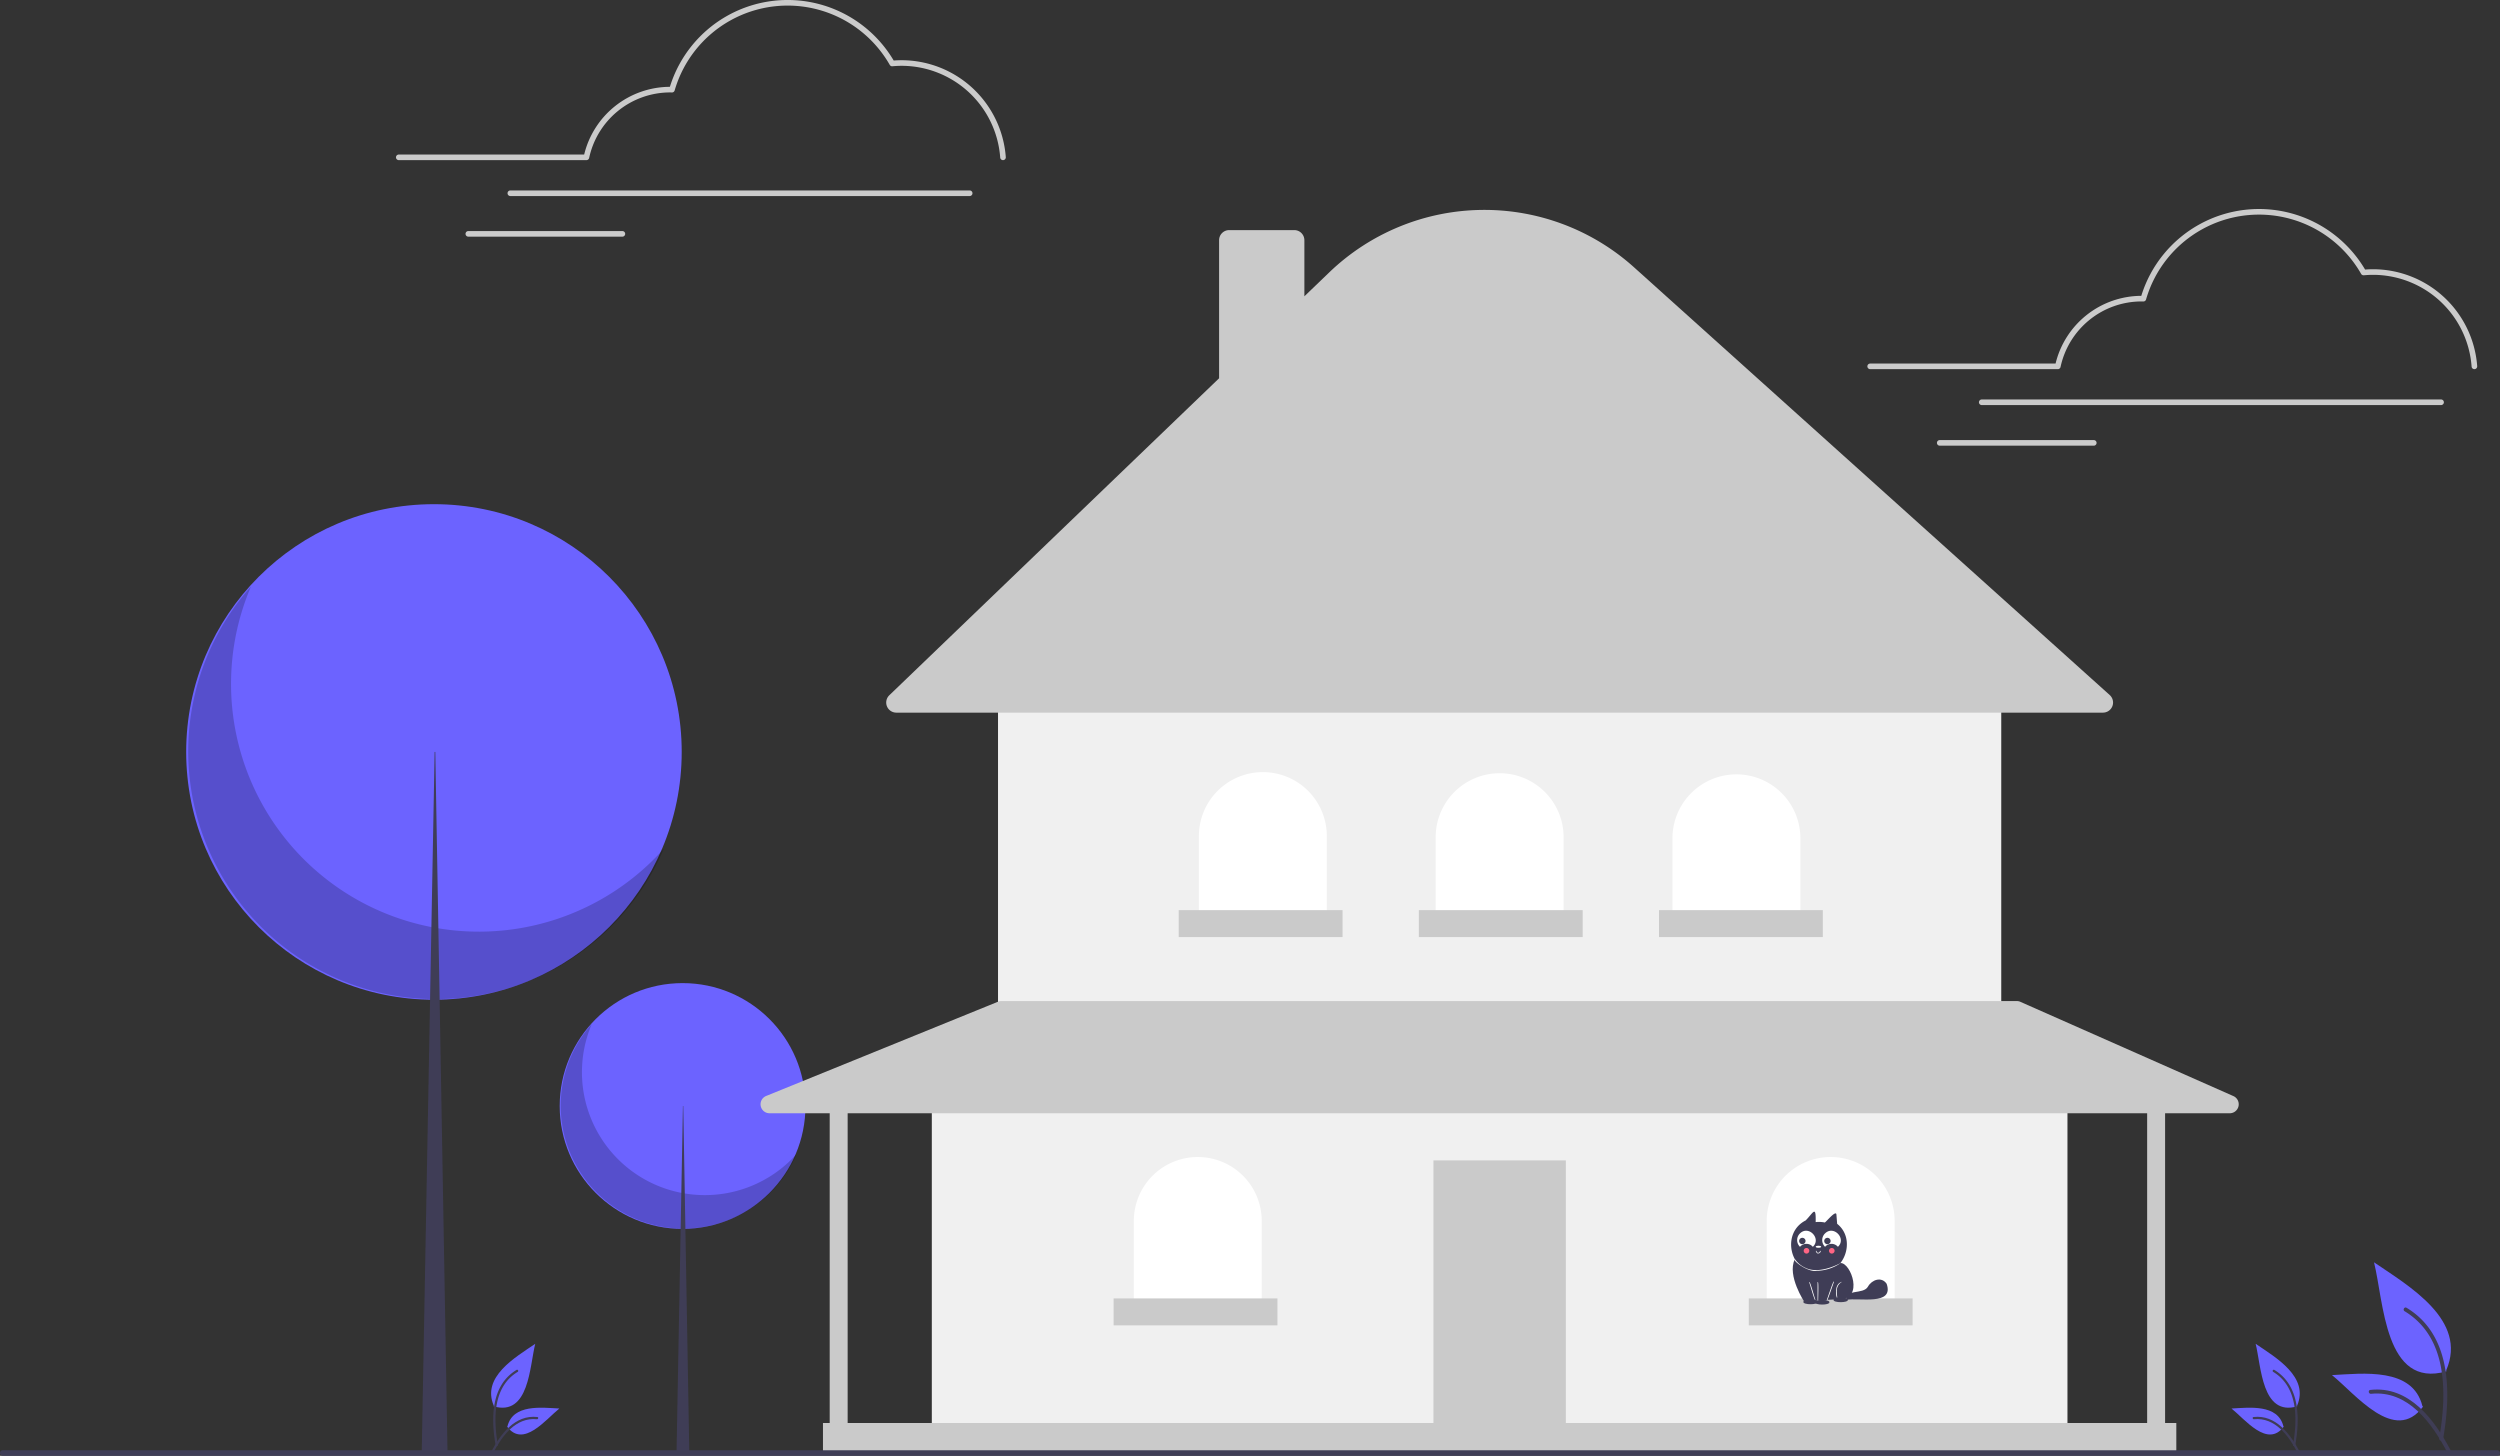 <?xml version="1.0" encoding="UTF-8" standalone="no"?>
<svg
   data-name="Layer 1"
   width="909"
   height="529.321"
   viewBox="0 0 909 529.321"
   version="1.1"
   id="svg50"
   sodipodi:docname="undraw_ordinary_day_re_v5hy.svg"
   inkscape:version="1.3 (1:1.3+202307231459+0e150ed6c4)"
   xmlns:inkscape="http://www.inkscape.org/namespaces/inkscape"
   xmlns:sodipodi="http://sodipodi.sourceforge.net/DTD/sodipodi-0.dtd"
   xmlns="http://www.w3.org/2000/svg"
   xmlns:svg="http://www.w3.org/2000/svg">
  <rect x="0" y="0" width="909" height="529.321" fill="#333333" stroke="none"/>
  <defs
     id="defs50" />
  <sodipodi:namedview
     id="namedview50"
     pagecolor="#ffffff"
     bordercolor="#000000"
     borderopacity="0.25"
     inkscape:showpageshadow="2"
     inkscape:pageopacity="0.0"
     inkscape:pagecheckerboard="0"
     inkscape:deskcolor="#d1d1d1"
     inkscape:zoom="2.0318624"
     inkscape:cx="188.7431"
     inkscape:cy="424.73349"
     inkscape:window-width="1294"
     inkscape:window-height="704"
     inkscape:window-x="72"
     inkscape:window-y="27"
     inkscape:window-maximized="1"
     inkscape:current-layer="svg50" />
  <circle
     cx="248.187"
     cy="402.14"
     r="44.682"
     fill="#6c63ff"
     id="circle1" />
  <path
     d="M360.695,557.635a44.686,44.686,0,0,0,74.454,47.29A44.686,44.686,0,1,1,360.695,557.635Z"
     transform="translate(-145.5 -185.34)"
     opacity="0.2"
     style="isolation:isolate"
     id="path1" />
  <polygon
     points="248.31 402.139 248.432 402.139 250.642 528.821 245.977 528.821 248.31 402.139"
     fill="#3f3d56"
     id="polygon1" />
  <circle
     cx="157.782"
     cy="273.408"
     r="90.087"
     fill="#6c63ff"
     id="circle2" />
  <path
     d="M236.764,398.577a90.094,90.094,0,0,0,150.112,95.346A90.095,90.095,0,1,1,236.764,398.577Z"
     transform="translate(-145.5 -185.34)"
     opacity="0.2"
     style="isolation:isolate"
     id="path2" />
  <polygon
     points="158.029 273.408 158.277 273.408 162.732 528.821 153.327 528.821 158.029 273.408"
     fill="#3f3d56"
     id="polygon2" />
  <rect
     x="338.809"
     y="396.621"
     width="412.922"
     height="122.408"
     fill="#f0f0f0"
     id="rect2" />
  <rect
     x="521.196"
     y="421.918"
     width="48.147"
     height="97.11"
     fill="#cacaca"
     id="rect3" />
  <rect
     x="362.882"
     y="252.18"
     width="364.775"
     height="112.615"
     fill="#f0f0f0"
     id="rect4" />
  <path
     d="M910.139,444.456H471.401a3.672,3.672,0,0,1-2.545-6.32l119.907-115.256v-50.203a3.676,3.676,0,0,1,3.672-3.672h23.665a3.676,3.676,0,0,1,3.672,3.672V293.074l9.057-8.706a81.373,81.373,0,0,1,110.8-1.842l172.963,155.527a3.673,3.673,0,0,1-2.455,6.403Z"
     transform="translate(-145.5 -185.34)"
     fill="#cacaca"
     id="path4" />
  <path
     d="M459.176,280.742h0a23.257,23.257,0,0,1,23.257,23.257v31.418a0,0,0,0,1,0,0H435.919a0,0,0,0,1,0,0v-31.418a23.257,23.257,0,0,1,23.257-23.257Z"
     fill="#fff"
     id="path5" />
  <path
     d="M545.27,281.15h0A23.257,23.257,0,0,1,568.527,304.407v31.418a0,0,0,0,1,0,0H522.012a0,0,0,0,1,0,0V304.407A23.257,23.257,0,0,1,545.27,281.15Z"
     fill="#fff"
     id="path6" />
  <path
     d="M631.363,281.558h0A23.257,23.257,0,0,1,654.621,304.815v31.418a0,0,0,0,1,0,0H608.106a0,0,0,0,1,0,0V304.815A23.257,23.257,0,0,1,631.363,281.558Z"
     fill="#fff"
     id="path7" />
  <path
     d="M665.637,420.694h0a23.257,23.257,0,0,1,23.257,23.257v31.418a0,0,0,0,1,0,0H642.38a0,0,0,0,1,0,0v-31.418A23.257,23.257,0,0,1,665.637,420.694Z"
     fill="#fff"
     id="path8" />
  <path
     d="M435.511,420.694h0a23.257,23.257,0,0,1,23.257,23.257v31.418a0,0,0,0,1,0,0H412.254a0,0,0,0,1,0,0v-31.418A23.257,23.257,0,0,1,435.511,420.694Z"
     fill="#fff"
     id="path9" />
  <path
     d="M957.557,583.872l-77.459-34.274a3.264,3.264,0,0,0-1.321-.279H509.618a3.263,3.263,0,0,0-1.229.24l-84.315,34.274a3.264,3.264,0,0,0,1.229,6.288H447.179v112.615h-2.448v11.425H936.809v-11.425h-4.08v-112.615H956.236A3.264,3.264,0,0,0,957.557,583.872Zm-31.356,118.864H453.707v-112.615H926.2Z"
     transform="translate(-145.5 -185.34)"
     fill="#cacaca"
     id="path10" />
  <rect
     x="428.575"
     y="330.929"
     width="59.572"
     height="9.793"
     fill="#cacaca"
     id="rect10" />
  <rect
     x="515.892"
     y="330.929"
     width="59.572"
     height="9.793"
     fill="#cacaca"
     id="rect11" />
  <rect
     x="603.209"
     y="330.929"
     width="59.572"
     height="9.793"
     fill="#cacaca"
     id="rect12" />
  <rect
     x="635.851"
     y="472.105"
     width="59.572"
     height="9.793"
     fill="#cacaca"
     id="rect13" />
  <rect
     x="404.909"
     y="472.105"
     width="59.572"
     height="9.793"
     fill="#cacaca"
     id="rect14" />
  <path
     d="M1053.5,714.66h-907a1,1,0,0,1,0-2h907a1,1,0,0,1,0,2Z"
     transform="translate(-145.5 -185.34)"
     fill="#3f3d56"
     id="path14" />
  <path
     d="M813.488,630.319l-.282-3.514c-.366-1.379-3.81,2.948-4.221,3.042a10.222,10.222,0,0,0-3.309-.149c.147-6.306-.823-3.447-3.64-.601-9.078,4.601-5.749,19.14,4.587,19.213C816.048,648.858,820.737,636.048,813.488,630.319Z"
     transform="translate(-145.5 -185.34)"
     fill="#3f3d56"
     id="path15" />
  <path
     d="M814.764,644.58c3.759-.06,8.488,13.132-.42,13.2-4.609.035-12.769.934-12.769.934s-6.343-9.52-3.514-15.442Z"
     transform="translate(-145.5 -185.34)"
     fill="#3f3d56"
     id="path16" />
  <polyline
     points="660.996 466.212 660.996 473.046 664.191 473.046 666.726 466.087"
     fill="#3f3d56"
     id="polyline16" />
  <path
     d="M809.691,658.51c-.065-.072-3.455.154-3.32-.124l0-6.835c.565-.916.112,6.798.249,6.71h2.984c.147-.086,2.352-7.086,2.665-6.951a.124.124,0,0,1,.075.16C812.225,651.554,809.93,658.553,809.691,658.51Z"
     transform="translate(-145.5 -185.34)"
     fill="#fff"
     id="path17" />
  <path
     d="M817.396,657.967c.09,1.123-5.323,1.123-5.232-0C812.074,656.844,817.487,656.844,817.396,657.967Z"
     transform="translate(-145.5 -185.34)"
     fill="#3f3d56"
     id="path18" />
  <path
     d="M813.472,657.22c-.313.076-1.369-5.109,1.842-5.842C812.19,653.043,813.8,656.892,813.472,657.22Z"
     transform="translate(-145.5 -185.34)"
     fill="#fff"
     id="path19" />
  <path
     d="M817.91,656.081c-.018-.025-.03-.052-.046-.077l-.408.015Z"
     transform="translate(-145.5 -185.34)"
     fill="#3f3d56"
     id="path20" />
  <path
     d="M831.486,652.132c-1.84-2.738-5.396-1.493-6.787,1.011-1.65,3.021-8.7.774-7.82,4.832C821.281,657.046,834.308,660.224,831.486,652.132Z"
     transform="translate(-145.5 -185.34)"
     fill="#3f3d56"
     id="path21" />
  <path
     d="M806.08,647.41c-2.891.564-7.989-3.017-8.125-4.073a.124.124,0,0,1,.212-.13,9.163,9.163,0,0,0,3.91,3.159c2.436,1.234,6.886,1.262,12.795-1.848A15.816,15.816,0,0,1,806.08,647.41Z"
     transform="translate(-145.5 -185.34)"
     fill="#fff"
     id="path22" />
  <path
     d="M806.62,641.087c-.653.203-1.219-1.372-.623-.872a.624.624,0,0,0,.623.623c.532.052.507-.529.747-.748C807.783,640.424,807.072,641.15,806.62,641.087Z"
     transform="translate(-145.5 -185.34)"
     fill="#fff"
     id="path23" />
  <path
     d="M805.437,657.988c-.248.034-1.995-6.242-2.112-6.337a.125.125,0,0,1,.081-.156c.326-.13,2.002,6.247,2.15,6.331A.125.125,0,0,1,805.437,657.988Z"
     transform="translate(-145.5 -185.34)"
     fill="#fff"
     id="path24" />
  <path
     d="M810.669,658.839c.09,1.123-5.323,1.123-5.232-0C805.347,657.716,810.76,657.716,810.669,658.839Z"
     transform="translate(-145.5 -185.34)"
     fill="#3f3d56"
     id="path25" />
  <path
     d="M806.434,658.715c.09,1.123-5.323,1.123-5.232-0C801.112,657.591,806.524,657.591,806.434,658.715Z"
     transform="translate(-145.5 -185.34)"
     fill="#3f3d56"
     id="path26" />
  <path
     d="M807.679,638.658c.032.494-2.025.494-1.993-0C805.654,638.163,807.712,638.163,807.679,638.658Z"
     transform="translate(-145.5 -185.34)"
     fill="#fff"
     id="path27" />
  <path
     d="M799.982,638.686a3.047,3.047,0,0,1,4.664,0c3.213-2.98-1.539-7.958-4.664-4.886A3.38,3.38,0,0,0,799.982,638.686Z"
     transform="translate(-145.5 -185.34)"
     fill="#fff"
     id="path28" />
  <path
     d="M809.1,638.686a3.047,3.047,0,0,1,4.664,0c3.213-2.98-1.539-7.958-4.664-4.886A3.38,3.38,0,0,0,809.1,638.686Z"
     transform="translate(-145.5 -185.34)"
     fill="#fff"
     id="path29" />
  <path
     d="M800.833,635.41a1.162,1.162,0,0,1-0,2.324A1.162,1.162,0,0,1,800.833,635.41Z"
     transform="translate(-145.5 -185.34)"
     fill="#3f3d56"
     id="path30" />
  <path
     d="M809.951,635.41a1.162,1.162,0,0,1-0,2.324A1.162,1.162,0,0,1,809.951,635.41Z"
     transform="translate(-145.5 -185.34)"
     fill="#3f3d56"
     id="path31" />
  <path
     d="M811.541,639.108a1.018,1.018,0,0,1-0,2.036A1.018,1.018,0,0,1,811.541,639.108Z"
     transform="translate(-145.5 -185.34)"
     fill="#ff6584"
     id="path32" />
  <path
     d="M802.341,639.108a1.018,1.018,0,0,1-0,2.036A1.018,1.018,0,0,1,802.341,639.108Z"
     transform="translate(-145.5 -185.34)"
     fill="#ff6584"
     id="path33" />
  <path
     d="M510.19,243.567a1.018,1.018,0,0,1-1.015-.947A35.991,35.991,0,0,0,473.378,209.271c-1.086,0-2.226.055-3.39.164a1.018,1.018,0,0,1-.979-.508,42.765,42.765,0,0,0-78.205,9.301,1.014,1.014,0,0,1-1.001.735l-.271-.008c-.141-.005-.282-.01-.424-.01a30.161,30.161,0,0,0-29.391,23.814,1.018,1.018,0,0,1-.996.808H290.497a1.018,1.018,0,1,1,0-2.037h67.409a32.216,32.216,0,0,1,31.168-24.622,44.801,44.801,0,0,1,81.375-9.557c1.002-.078,1.984-.117,2.929-.117a38.034,38.034,0,0,1,37.829,35.243,1.018,1.018,0,0,1-.945,1.087C510.238,243.567,510.214,243.567,510.19,243.567Z"
     transform="translate(-145.5 -185.34)"
     fill="#cbcbcb"
     id="path34" />
  <path
     d="M498.073,256.625H331.063a1.018,1.018,0,0,1,0-2.037H498.073a1.018,1.018,0,1,1,0,2.037Z"
     transform="translate(-145.5 -185.34)"
     fill="#cbcbcb"
     id="path35" />
  <path
     d="M371.797,271.391H315.787a1.018,1.018,0,1,1,0-2.037h56.01a1.018,1.018,0,1,1,0,2.037Z"
     transform="translate(-145.5 -185.34)"
     fill="#cbcbcb"
     id="path36" />
  <path
     d="M1045.19,319.567a1.018,1.018,0,0,1-1.015-.947A35.991,35.991,0,0,0,1008.378,285.271c-1.086,0-2.226.055-3.39.164a1.018,1.018,0,0,1-.979-.508,42.765,42.765,0,0,0-78.205,9.301,1.014,1.014,0,0,1-1.001.735l-.271-.008c-.141-.005-.282-.01-.424-.01a30.161,30.161,0,0,0-29.391,23.814,1.018,1.018,0,0,1-.996.808H825.497a1.018,1.018,0,1,1,0-2.037h67.409a32.216,32.216,0,0,1,31.168-24.622,44.801,44.801,0,0,1,81.375-9.557c1.002-.078,1.984-.117,2.929-.117a38.034,38.034,0,0,1,37.829,35.243,1.018,1.018,0,0,1-.945,1.087C1045.238,319.567,1045.214,319.567,1045.19,319.567Z"
     transform="translate(-145.5 -185.34)"
     fill="#cbcbcb"
     id="path37" />
  <path
     d="M1033.073,332.625H866.063a1.018,1.018,0,0,1,0-2.037h167.011a1.018,1.018,0,1,1,0,2.037Z"
     transform="translate(-145.5 -185.34)"
     fill="#cbcbcb"
     id="path38" />
  <path
     d="M906.797,347.391H850.787a1.018,1.018,0,1,1,0-2.037h56.01a1.018,1.018,0,0,1,0,2.037Z"
     transform="translate(-145.5 -185.34)"
     fill="#cbcbcb"
     id="path39" />
  <path
     id="b1a8541e-143e-4538-83fe-9ad513a1421c-162"
     data-name="Path 438"
     d="M324.998,696.691c12.907,3.705,13.06-14.534,15.113-22.742-7.295,4.967-19.596,12.05-15.066,22.52"
     transform="translate(-145.5 -185.34)"
     fill="#6c63ff" />
  <path
     id="b8cf628a-e9ed-4a73-b365-3d3d5b22b3b0-163"
     data-name="Path 439"
     d="M325.71,710.842c-1.695-9.589-1.802-21.734,7.607-27.401.449-.284.864.429.416.712-9.084,5.494-8.814,17.227-7.227,26.47a.413.413,0,0,1-.795.219Z"
     transform="translate(-145.5 -185.34)"
     fill="#3f3d56" />
  <path
     id="a23791c3-92dd-4f50-a474-9928a61c2106-164"
     data-name="Path 442"
     d="M329.887,704.058c5.906,7.928,14.131-2.688,18.995-6.579-6.487-.345-16.85-1.682-18.867,6.47"
     transform="translate(-145.5 -185.34)"
     fill="#6c63ff" />
  <path
     id="b60c076d-9097-4801-ac73-7cc88add5974-165"
     data-name="Path 443"
     d="M324.07,713.272c3.339-6.391,8.67-13.619,16.798-12.707.528.045.396.859-.131.814-7.72-.799-12.743,6.144-15.914,12.229C324.565,714.066,323.808,713.735,324.07,713.272Z"
     transform="translate(-145.5 -185.34)"
     fill="#3f3d56" />
  <path
     id="a67956e2-8b98-4e4d-9992-a085a750263d-166"
     data-name="Path 438"
     d="M980.765,696.691c-12.907,3.705-13.06-14.534-15.113-22.742,7.295,4.967,19.596,12.05,15.066,22.52"
     transform="translate(-145.5 -185.34)"
     fill="#6c63ff" />
  <path
     id="f3f3b4ba-0cf2-43e5-a143-29a7044919d2-167"
     data-name="Path 439"
     d="M980.053,710.842c1.695-9.589,1.802-21.734-7.607-27.401-.449-.284-.864.429-.416.712,9.084,5.494,8.814,17.227,7.227,26.47a.413.413,0,0,0,.795.219Z"
     transform="translate(-145.5 -185.34)"
     fill="#3f3d56" />
  <path
     id="bcecc833-60d4-4858-ab03-197f92115e3a-168"
     data-name="Path 442"
     d="M975.876,704.058c-5.906,7.928-14.131-2.688-18.995-6.579,6.487-.345,16.85-1.682,18.867,6.47"
     transform="translate(-145.5 -185.34)"
     fill="#6c63ff" />
  <path
     id="a6f598c3-c8a7-42f2-b39d-9dc53dda9960-169"
     data-name="Path 443"
     d="M981.694,713.272c-3.339-6.391-8.67-13.619-16.798-12.707-.528.045-.396.859.131.814,7.72-.799,12.743,6.144,15.914,12.229C981.199,714.066,981.955,713.735,981.694,713.272Z"
     transform="translate(-145.5 -185.34)"
     fill="#3f3d56" />
  <path
     id="fd275a8b-ba12-4d4d-adbf-79ebe2765098-170"
     data-name="Path 438"
     d="M1035.035,683.954c-22.499,6.459-22.765-25.337-26.345-39.644,12.717,8.659,34.159,21.005,26.262,39.257"
     transform="translate(-145.5 -185.34)"
     fill="#6c63ff" />
  <path
     id="fd36d152-0ef2-4ddc-ad5e-c52cba6d2e61-171"
     data-name="Path 439"
     d="M1033.794,708.623c2.955-16.716,3.142-37.887-13.26-47.766-.783-.495-1.505.748-.725,1.24,15.835,9.578,15.365,30.031,12.598,46.143a.719.719,0,0,0,1.386.382Z"
     transform="translate(-145.5 -185.34)"
     fill="#3f3d56" />
  <path
     id="b2b22ba2-fa03-45e4-b19b-719bd4738787-172"
     data-name="Path 442"
     d="M1026.513,696.798c-10.296,13.82-24.633-4.685-33.111-11.468,11.309-.601,29.374-2.932,32.889,11.279"
     transform="translate(-145.5 -185.34)"
     fill="#6c63ff" />
  <path
     id="b34fb090-06bf-4a57-8290-23762b8330c7-173"
     data-name="Path 443"
     d="M1036.653,712.86c-5.82-11.141-15.114-23.741-29.282-22.15-.92.079-.69,1.498.228,1.419,13.458-1.393,22.214,10.711,27.741,21.317C1035.791,714.243,1037.109,713.667,1036.653,712.86Z"
     transform="translate(-145.5 -185.34)"
     fill="#3f3d56" />
</svg>
